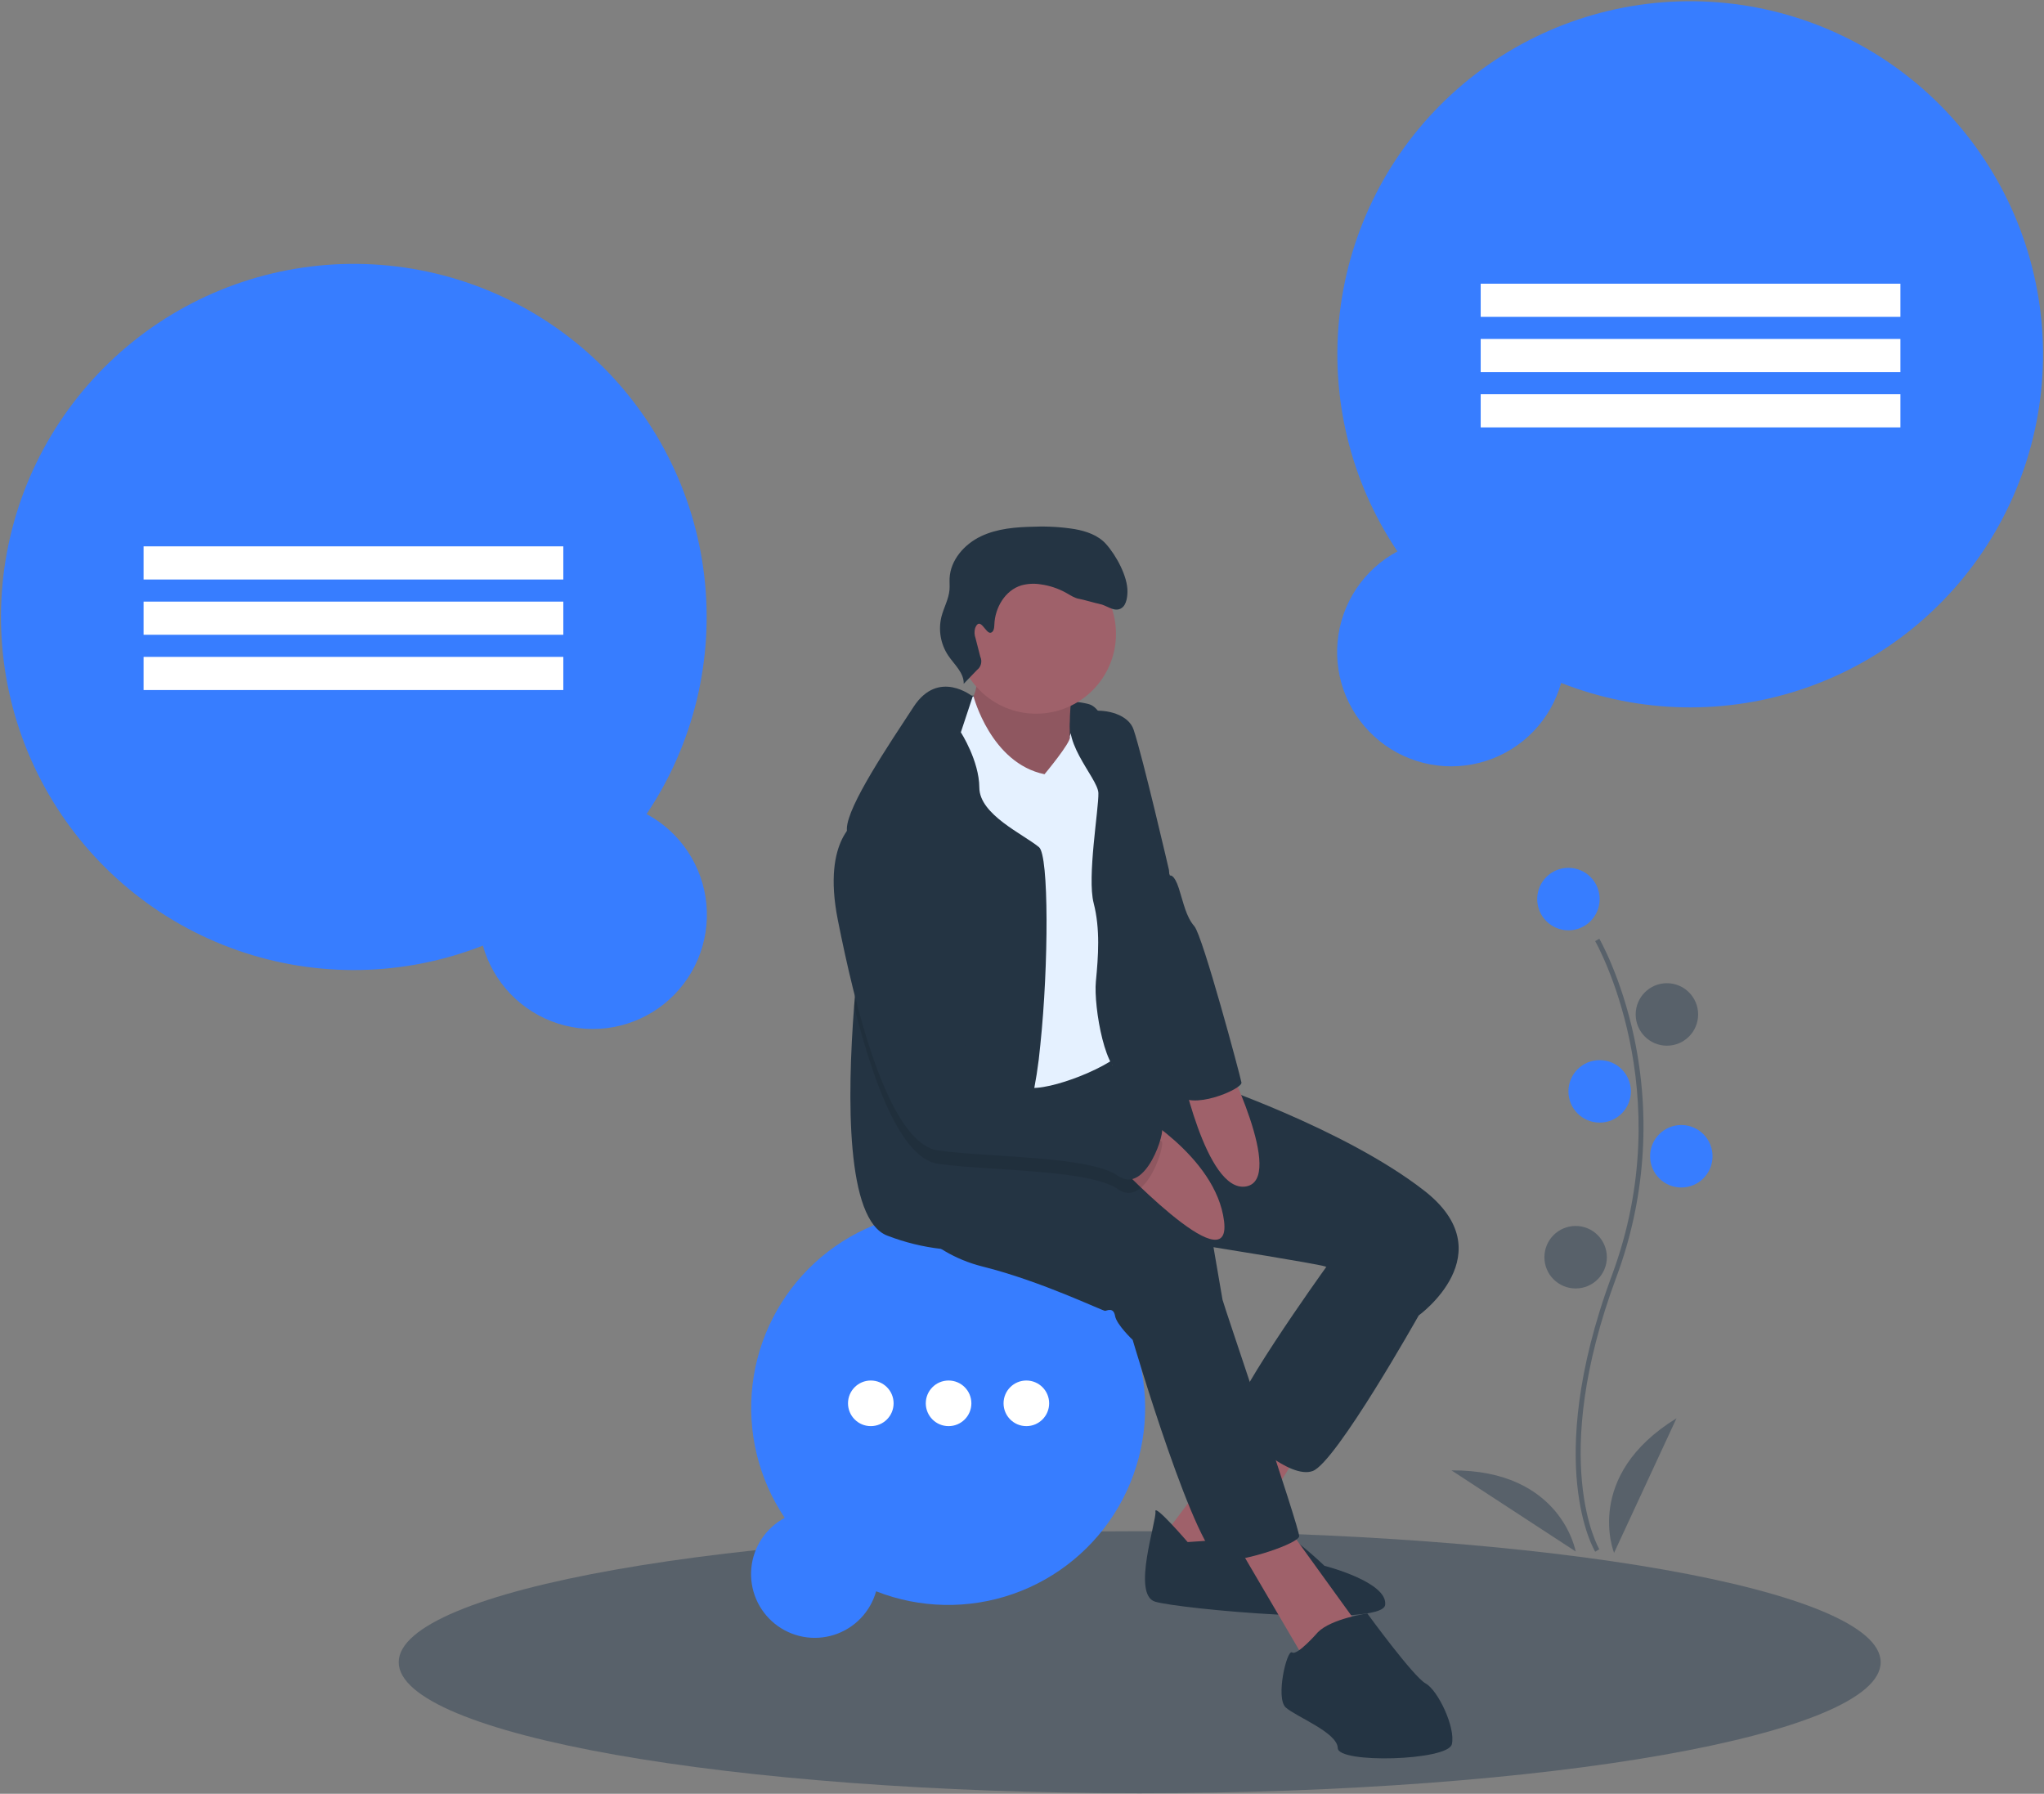 <svg width="800" height="702" viewBox="0 0 800 702" fill="none" xmlns="http://www.w3.org/2000/svg">
<rect x="0" y="0" width="800" height="702" fill="#808080" stroke="none"/>
<g clip-path="url(#clip0)">
<path d="M446.063 701.775C606.233 701.775 736.075 678.823 736.075 650.51C736.075 622.197 606.233 599.244 446.063 599.244C285.894 599.244 156.052 622.197 156.052 650.51C156.052 678.823 285.894 701.775 446.063 701.775Z" fill="#58616A"/>
<path d="M624.344 607.26C624.129 606.907 619.042 598.408 617.278 580.76C615.661 564.569 616.701 537.277 630.846 499.208C657.644 427.087 624.67 368.897 624.333 368.317L625.96 367.373C626.046 367.52 634.554 382.356 639.58 405.981C646.221 437.302 643.803 469.868 632.609 499.864C605.857 571.861 625.745 605.944 625.949 606.28L624.344 607.26Z" fill="#58616A"/>
<path d="M613.866 364.082C620.615 364.082 626.087 358.607 626.087 351.854C626.087 345.1 620.615 339.625 613.866 339.625C607.117 339.625 601.645 345.1 601.645 351.854C601.645 358.607 607.117 364.082 613.866 364.082Z" fill="#377DFF"/>
<path d="M652.409 409.233C659.158 409.233 664.63 403.758 664.63 397.005C664.63 390.251 659.158 384.776 652.409 384.776C645.659 384.776 640.188 390.251 640.188 397.005C640.188 403.758 645.659 409.233 652.409 409.233Z" fill="#58616A"/>
<path d="M626.087 439.334C632.836 439.334 638.308 433.859 638.308 427.106C638.308 420.352 632.836 414.877 626.087 414.877C619.338 414.877 613.866 420.352 613.866 427.106C613.866 433.859 619.338 439.334 626.087 439.334Z" fill="#377DFF"/>
<path d="M658.049 464.732C664.799 464.732 670.27 459.257 670.27 452.503C670.27 445.75 664.799 440.275 658.049 440.275C651.3 440.275 645.828 445.75 645.828 452.503C645.828 459.257 651.3 464.732 658.049 464.732Z" fill="#377DFF"/>
<path d="M616.686 504.239C623.436 504.239 628.907 498.764 628.907 492.01C628.907 485.257 623.436 479.782 616.686 479.782C609.937 479.782 604.465 485.257 604.465 492.01C604.465 498.764 609.937 504.239 616.686 504.239Z" fill="#58616A"/>
<path d="M631.727 607.71C631.727 607.71 619.506 577.609 656.169 555.034L631.727 607.71Z" fill="#58616A"/>
<path d="M616.697 607.164C616.697 607.164 611.136 575.154 568.088 575.429L616.697 607.164Z" fill="#58616A"/>
<path d="M253.061 318.579C271.494 291.161 279.498 258.04 275.621 225.224C271.743 192.408 256.241 162.068 231.926 139.707C207.61 117.347 176.092 104.446 143.086 103.343C110.079 102.241 77.771 113.011 52.02 133.7C26.269 154.388 8.779 183.626 2.724 216.111C-3.332 248.595 2.448 282.176 19.014 310.763C35.579 339.35 61.835 361.05 93.019 371.928C124.203 382.806 158.25 382.142 188.987 370.056C190.979 377.173 194.705 383.684 199.829 389.007C204.953 394.33 211.317 398.299 218.35 400.557C225.383 402.816 232.866 403.294 240.129 401.949C247.392 400.604 254.208 397.478 259.968 392.851C265.728 388.224 270.25 382.24 273.132 375.434C276.013 368.629 277.163 361.215 276.479 353.856C275.795 346.497 273.297 339.422 269.21 333.266C265.123 327.11 259.574 322.063 253.061 318.579V318.579Z" fill="#377DFF"/>
<path d="M220.472 213.813H56.199V226.79H220.472V213.813Z" fill="white"/>
<path d="M220.472 235.441H56.199V248.418H220.472V235.441Z" fill="white"/>
<path d="M220.472 257.07H56.199V270.047H220.472V257.07Z" fill="white"/>
<path d="M546.939 215.791C528.506 188.373 520.502 155.252 524.379 122.436C528.257 89.62 543.759 59.28 568.074 36.919C592.389 14.559 623.908 1.657 656.914 0.555C689.921 -0.547 722.229 10.223 747.98 30.911C773.731 51.6 791.221 80.838 797.276 113.323C803.332 145.807 797.552 179.388 780.987 207.975C764.421 236.561 738.165 258.261 706.981 269.14C675.797 280.018 641.75 279.354 611.013 267.268C609.021 274.385 605.295 280.896 600.171 286.219C595.047 291.542 588.683 295.51 581.65 297.769C574.617 300.028 567.134 300.506 559.871 299.161C552.608 297.816 545.792 294.69 540.032 290.063C534.272 285.436 529.749 279.452 526.868 272.646C523.987 265.841 522.837 258.427 523.521 251.068C524.205 243.709 526.703 236.634 530.79 230.478C534.877 224.321 540.425 219.275 546.939 215.791V215.791Z" fill="#377DFF"/>
<path d="M579.528 124.002L743.801 124.002V111.025L579.528 111.025V124.002Z" fill="white"/>
<path d="M579.528 145.63L743.801 145.63V132.653L579.528 132.653V145.63Z" fill="white"/>
<path d="M579.528 167.258L743.801 167.258V154.281L579.528 154.281V167.258Z" fill="white"/>
<path d="M307.133 594.011C296.842 578.704 292.373 560.214 294.538 541.893C296.703 523.572 305.357 506.634 318.932 494.15C332.507 481.666 350.104 474.464 368.531 473.848C386.958 473.233 404.995 479.246 419.372 490.796C433.748 502.346 443.512 518.669 446.893 536.805C450.274 554.941 447.047 573.688 437.799 589.648C428.55 605.608 413.892 617.722 396.482 623.796C379.073 629.869 360.065 629.498 342.905 622.751C341.792 626.724 339.713 630.359 336.852 633.331C333.991 636.303 330.438 638.518 326.512 639.779C322.585 641.04 318.408 641.307 314.353 640.556C310.298 639.805 306.492 638.06 303.277 635.477C300.061 632.893 297.536 629.553 295.928 625.753C294.319 621.954 293.677 617.815 294.059 613.706C294.441 609.598 295.835 605.648 298.117 602.211C300.399 598.774 303.496 595.957 307.133 594.011V594.011Z" fill="#377DFF"/>
<path d="M340.824 558.116C345.751 558.116 349.746 554.119 349.746 549.189C349.746 544.258 345.751 540.261 340.824 540.261C335.896 540.261 331.901 544.258 331.901 549.189C331.901 554.119 335.896 558.116 340.824 558.116Z" fill="white"/>
<path d="M371.264 558.116C376.191 558.116 380.186 554.119 380.186 549.189C380.186 544.258 376.191 540.261 371.264 540.261C366.336 540.261 362.342 544.258 362.342 549.189C362.342 554.119 366.336 558.116 371.264 558.116Z" fill="white"/>
<path d="M401.704 558.116C406.631 558.116 410.626 554.119 410.626 549.189C410.626 544.258 406.631 540.261 401.704 540.261C396.776 540.261 392.782 544.258 392.782 549.189C392.782 554.119 396.776 558.116 401.704 558.116Z" fill="white"/>
<path d="M380.199 272.231C380.199 272.231 420.007 273.314 426.582 275.708C433.156 278.101 436.096 295.216 436.096 295.216L405.188 304.937L382.069 303.627L364.671 304.857L374.386 279.398L380.199 272.231Z" fill="#243443"/>
<path d="M381.916 259.161C381.916 259.161 384.535 269.283 378.722 276.45C372.909 283.617 403.711 309.156 403.711 309.156L419.96 306.361C419.96 306.361 416.379 275.26 421.19 267.384C426 259.508 381.916 259.161 381.916 259.161Z" fill="#9F616A"/>
<path opacity="0.1" d="M381.916 259.161C381.916 259.161 384.535 269.283 378.722 276.45C372.909 283.617 403.711 309.156 403.711 309.156L419.96 306.361C419.96 306.361 416.379 275.26 421.19 267.384C426 259.508 381.916 259.161 381.916 259.161Z" fill="black"/>
<path d="M489.984 555.107L454.13 602.682L478.598 616.976L512.274 561.846L489.984 555.107Z" fill="#9F616A"/>
<path d="M464.834 603.485C464.834 603.485 451.632 588.134 452.22 591.558C452.808 594.981 442.826 624.01 452.113 626.818C461.4 629.626 541.044 637.073 542.14 628.074C543.236 619.075 518.38 612.778 518.38 612.778C518.38 612.778 503.614 598.577 500.34 600.021C497.066 601.466 464.834 603.485 464.834 603.485Z" fill="#243443"/>
<path d="M481.939 600.543L510.577 649.361L532.197 636.833L503.32 596.865L481.939 600.543Z" fill="#9F616A"/>
<path d="M527.146 484.4L518.647 496.434C518.647 496.434 478.131 552.741 482.433 557.287C486.736 561.833 504.656 579.015 513.77 575.686C522.883 572.356 555.262 514.806 555.262 514.806L546.816 481.017L527.146 484.4Z" fill="#243443"/>
<path d="M352.611 473.008C352.611 473.008 361.685 489.949 384.682 495.686C407.68 501.422 431.707 513.148 432.562 513.001C433.418 512.854 435.836 511.557 436.424 514.98C437.012 518.403 443.32 524.367 443.32 524.367C443.32 524.367 468.723 610.745 478.425 610.839C488.126 610.932 508.064 603.979 508.478 601.265C508.893 598.551 478.772 510.34 478.478 508.629L474.95 488.09C474.95 488.09 514.785 494.455 518.5 495.578C522.215 496.701 555.262 514.806 555.262 514.806C555.262 514.806 588.95 490.51 557.44 465.974C525.93 441.438 471.769 423.44 471.769 423.44L452.339 417.971L435.406 416.96L432.912 407.393L392.807 409.708L350.954 427.479L352.611 473.008Z" fill="#243443"/>
<path d="M405.542 279.308C422.795 279.308 436.781 265.313 436.781 248.049C436.781 230.785 422.795 216.79 405.542 216.79C388.288 216.79 374.302 230.785 374.302 248.049C374.302 265.313 388.288 279.308 405.542 279.308Z" fill="#9F616A"/>
<path d="M377.279 273.174L381.036 272.528C381.036 272.528 387.822 298.673 408.816 302.992C408.816 302.992 419.174 290.575 418.732 288.48C418.29 286.385 426.936 275.206 431.533 281.464C436.13 287.722 430.411 397.955 434.272 399.934C438.134 401.912 446.42 404.012 439.751 411.326C433.083 418.64 406.598 428.481 400.731 425.085C394.865 421.689 382.878 392.914 377.693 383.233C372.508 373.552 364.21 340.619 364.21 340.619C364.21 340.619 353.613 304.556 360.134 296.386C366.655 288.217 377.279 273.174 377.279 273.174Z" fill="#E5F1FF"/>
<path d="M407.177 408.882C406.479 416.561 405.283 424.186 403.599 431.71C402.066 437.831 400.283 441.527 398.247 441.37C393.052 440.982 390.691 448.605 389.474 457.394C388.173 466.718 388.173 477.355 387.459 481.114C386.515 486.08 380.47 489.871 368.392 488.758C361.198 487.939 354.138 486.207 347.383 483.602C331.075 477.67 331.558 429.557 334.287 393.856C335.955 371.973 338.463 354.742 338.463 354.742C338.463 354.742 333.51 339.958 331.925 329.825C331.61 327.976 331.452 326.104 331.453 324.228C331.694 315.376 347.845 291.457 357.604 276.557C367.374 261.657 380.701 272.587 380.701 272.587L376.063 286.595C376.063 286.595 383.251 297.694 383.303 308.257C383.356 318.82 400.513 326.444 406.673 331.557C410.546 334.77 410.451 377.664 407.177 408.882Z" fill="#243443"/>
<path d="M420.742 277.593C420.742 277.593 421.868 278.925 427.023 278.275C433.205 277.496 441.705 279.636 443.68 285.542C447.301 296.373 457.511 340.431 457.511 340.431C457.511 340.431 461.76 390.801 463.671 401.926C465.582 413.051 464.633 422.905 466.518 428.749C468.402 434.592 447.916 417.851 440.366 420.031C432.816 422.21 427.965 393.97 428.914 384.115C429.863 374.261 430.664 363.55 428.045 353.428C425.426 343.306 430.07 316.517 429.896 310.379C429.722 304.242 413.248 288.774 420.742 277.593Z" fill="#243443"/>
<path d="M442.847 434.141C442.847 434.141 475.924 452.198 479.089 477.898C482.255 503.598 434.847 453.013 434.847 453.013L442.847 434.141Z" fill="#9F616A"/>
<path d="M461.728 415.916C461.728 415.916 471.864 467.036 487.653 464.32C503.442 461.605 478.833 412.974 478.833 412.974L461.728 415.916Z" fill="#9F616A"/>
<path d="M515.801 638.771C515.801 638.771 507.717 648.091 505.712 646.674C503.708 645.256 499.097 664.551 503.253 668.242C507.409 671.932 523.418 677.989 523.592 684.127C523.766 690.264 566.701 689.047 568.238 682.616C569.775 676.184 562.853 661.516 557.989 658.828C553.124 656.141 535.139 631.404 535.139 631.404C535.139 631.404 521.053 633.463 515.801 638.771Z" fill="#243443"/>
<path opacity="0.1" d="M437.578 465.405C429.907 459.987 408.489 458.643 389.474 457.394C381.131 456.858 373.25 456.333 367.195 455.482C361.361 454.674 356.114 449.34 351.454 441.391C344.392 429.347 338.683 411.286 334.286 393.856C335.955 371.973 338.463 354.742 338.463 354.742C338.463 354.742 333.51 339.958 331.925 329.825C333.042 328.269 334.481 326.973 336.144 326.024C356.313 317.361 375.569 402.613 378.014 415.991C378.056 416.211 378.088 416.421 378.119 416.6C379.305 423.488 392.118 429.379 403.599 431.71C410.671 433.148 417.251 433.243 420.284 431.374C428.249 426.48 452.741 446.064 454.599 446.62C456.456 447.187 448.596 473.207 437.578 465.405Z" fill="black"/>
<path d="M336.147 320.776C336.147 320.776 321.488 327.702 327.929 360.074C334.37 392.446 347.346 447.482 367.19 450.237C387.034 452.991 426.549 452.362 437.573 460.158C448.598 467.953 456.455 441.933 454.598 441.371C452.74 440.81 428.246 421.234 420.281 426.128C412.317 431.022 380.032 422.478 378.121 411.353C376.21 400.228 356.646 311.964 336.147 320.776Z" fill="#243443"/>
<path d="M441.782 305.251L457.893 342.658C457.893 342.658 459.515 341.849 461.399 347.692C463.284 353.535 464.166 358.67 467.466 362.507C470.767 366.345 485.453 421.087 485.894 423.654C486.335 426.221 465.61 435.072 460.979 427.939C456.348 420.806 441.782 305.251 441.782 305.251Z" fill="#243443"/>
<path d="M387.768 247.614C388.965 247.294 389.141 245.704 389.181 244.464C389.396 237.828 393.39 231.018 399.739 229.086C402.175 228.417 404.726 228.277 407.221 228.674C410.782 229.148 414.22 230.296 417.353 232.056C419.007 232.986 420.629 234.107 422.504 234.391C423.743 234.578 429.106 236.139 430.34 236.358C433.052 236.841 435.572 239.269 438.174 238.366C440.664 237.501 441.215 234.276 441.275 231.64C441.412 225.634 436.856 217.322 432.843 212.854C429.797 209.464 425.211 207.899 420.729 207.085C415.492 206.243 410.186 205.92 404.886 206.121C397.712 206.249 390.34 206.803 383.871 209.909C377.402 213.014 371.969 219.196 371.658 226.369C371.594 227.863 371.748 229.363 371.622 230.854C371.316 234.489 369.387 237.773 368.482 241.307C367.835 243.9 367.738 246.6 368.198 249.233C368.658 251.866 369.664 254.373 371.151 256.593C373.552 260.128 377.325 263.325 377.187 267.597L382.392 262.201C383.17 261.607 383.72 260.764 383.951 259.813C384.183 258.862 384.081 257.86 383.664 256.975L381.821 249.783C381.347 248.5 381.292 247.099 381.661 245.781C383.637 240.897 385.772 248.147 387.768 247.614Z" fill="#243443"/>
</g>
<defs>
<clipPath id="clip0">
<rect width="800" height="701.775" fill="white"/>
</clipPath>
</defs>
</svg>
